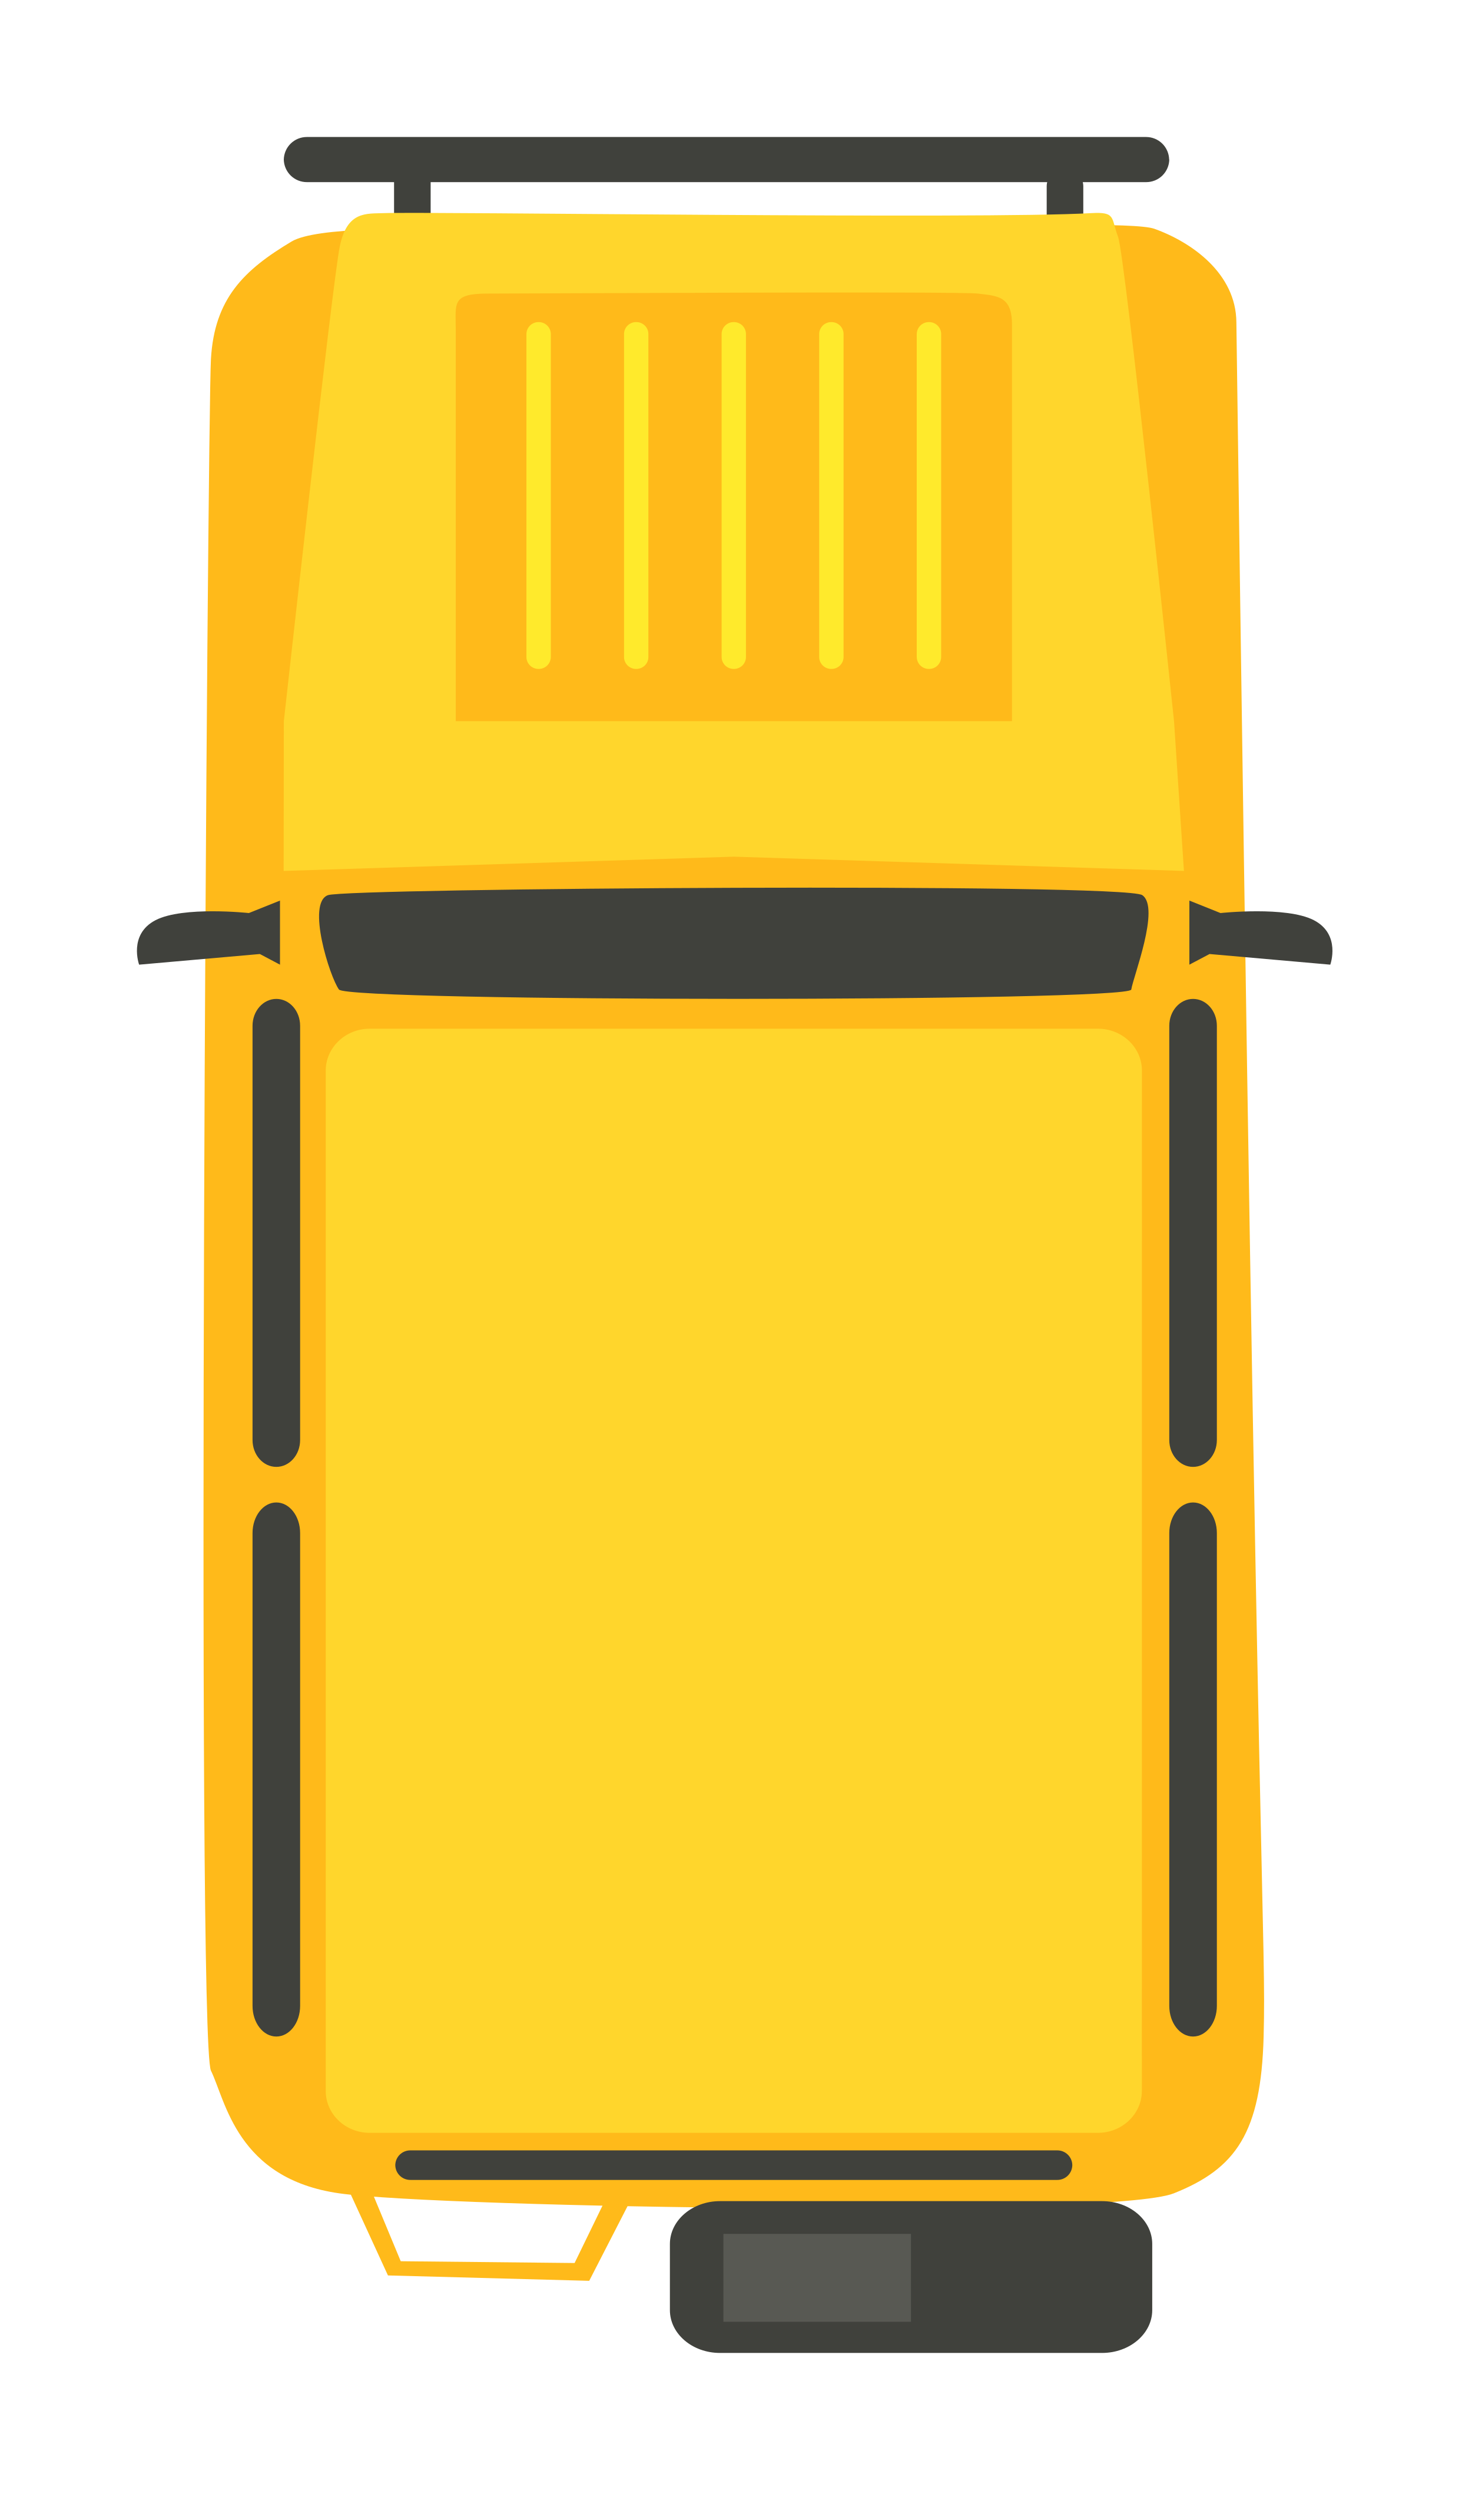 <svg xmlns="http://www.w3.org/2000/svg" width="43" height="73" viewBox="0 0 43 73" fill="none">
  <g filter="url(#filter0_d_13_19024)">
    <path d="M31.157 1.659C31.153 1.835 31.081 2.002 30.955 2.126C30.829 2.249 30.66 2.318 30.484 2.318H5.963C5.787 2.318 5.618 2.249 5.492 2.126C5.366 2.002 5.294 1.835 5.29 1.659C5.294 1.483 5.366 1.315 5.492 1.192C5.618 1.069 5.787 1 5.963 1H30.48C30.656 1 30.825 1.069 30.951 1.192C31.077 1.315 31.149 1.483 31.153 1.659H31.157Z" fill="#40413C"/>
    <path d="M9.58 3.739C9.579 3.809 9.564 3.877 9.537 3.94C9.509 4.004 9.47 4.062 9.42 4.11C9.37 4.158 9.312 4.196 9.247 4.222C9.183 4.247 9.114 4.26 9.045 4.259C8.905 4.261 8.771 4.207 8.671 4.109C8.57 4.012 8.513 3.879 8.511 3.739V2.179C8.512 2.11 8.527 2.042 8.554 1.978C8.581 1.914 8.621 1.857 8.67 1.808C8.72 1.76 8.778 1.722 8.843 1.696C8.907 1.671 8.976 1.658 9.045 1.659C9.185 1.657 9.32 1.711 9.42 1.808C9.52 1.906 9.578 2.039 9.58 2.179V3.739Z" fill="#40413C"/>
    <path d="M28.645 3.992C28.643 4.062 28.629 4.13 28.602 4.193C28.574 4.257 28.534 4.315 28.485 4.363C28.435 4.411 28.376 4.449 28.312 4.475C28.248 4.5 28.179 4.513 28.11 4.512C28.041 4.513 27.972 4.5 27.908 4.475C27.843 4.449 27.785 4.411 27.735 4.363C27.686 4.314 27.646 4.257 27.619 4.193C27.591 4.13 27.577 4.061 27.576 3.992V2.432C27.577 2.363 27.591 2.295 27.619 2.231C27.646 2.167 27.686 2.11 27.735 2.061C27.785 2.013 27.843 1.975 27.907 1.949C27.972 1.924 28.041 1.911 28.11 1.912C28.25 1.91 28.384 1.964 28.485 2.061C28.585 2.159 28.642 2.292 28.645 2.432V3.992Z" fill="#40413C"/>
    <path d="M16.53 4.051C16.53 4.051 6.912 3.219 5.519 4.051C4.126 4.883 3.264 5.715 3.162 7.483C3.06 9.251 2.729 56.578 3.162 57.46C3.595 58.343 3.915 60.618 6.913 61.043C9.912 61.468 29.471 61.767 31.288 61.043C33.105 60.32 33.839 59.276 33.913 56.464C33.989 53.468 33.747 53.461 33.117 6.408C33.106 4.987 31.818 4.074 30.723 3.681C29.628 3.287 16.53 4.051 16.53 4.051Z" fill="#FFBA1A"/>
    <path d="M5.286 22.43L18.435 22.014L31.585 22.43L31.296 18.061C31.296 18.061 29.872 4.471 29.661 3.916C29.451 3.361 29.607 3.181 28.877 3.223C25.694 3.407 9.438 3.174 8.209 3.223C7.706 3.243 7.14 3.154 6.926 4.193C6.711 5.233 5.291 18.061 5.291 18.061L5.286 22.43Z" fill="#FFD62C"/>
    <path d="M30.356 58.053C30.356 58.726 29.779 59.276 29.073 59.276H7.798C7.089 59.276 6.515 58.729 6.515 58.053V28.262C6.515 27.588 7.092 27.037 7.798 27.037H29.074C29.783 27.037 30.358 27.585 30.358 28.262L30.356 58.053Z" fill="#FFD62C"/>
    <path d="M26.562 18.057H10.313V6.611C10.313 5.849 10.189 5.572 11.249 5.572C12.309 5.572 24.994 5.502 25.565 5.572C26.135 5.641 26.562 5.641 26.562 6.473V18.057Z" fill="#FFBA1A"/>
    <path d="M13.091 16.186C13.09 16.232 13.08 16.277 13.062 16.32C13.044 16.362 13.017 16.401 12.984 16.433C12.951 16.465 12.912 16.49 12.869 16.507C12.826 16.524 12.78 16.533 12.734 16.532C12.688 16.532 12.642 16.524 12.599 16.507C12.556 16.49 12.517 16.465 12.484 16.433C12.451 16.4 12.425 16.362 12.406 16.32C12.388 16.277 12.378 16.232 12.378 16.186V6.752C12.378 6.706 12.388 6.66 12.406 6.618C12.424 6.575 12.451 6.537 12.484 6.504C12.517 6.472 12.556 6.447 12.599 6.43C12.642 6.412 12.688 6.404 12.734 6.405C12.78 6.404 12.826 6.412 12.869 6.43C12.912 6.447 12.951 6.472 12.984 6.504C13.017 6.537 13.044 6.575 13.062 6.617C13.08 6.66 13.09 6.706 13.091 6.752V16.186Z" fill="#FFEA2C"/>
    <path d="M15.941 16.186C15.941 16.232 15.931 16.277 15.913 16.32C15.894 16.362 15.868 16.401 15.835 16.433C15.802 16.465 15.762 16.49 15.72 16.507C15.677 16.524 15.631 16.533 15.585 16.532C15.538 16.532 15.493 16.524 15.45 16.507C15.407 16.49 15.368 16.465 15.335 16.433C15.302 16.4 15.275 16.362 15.257 16.32C15.239 16.277 15.229 16.232 15.229 16.186V6.752C15.229 6.706 15.239 6.66 15.257 6.618C15.275 6.575 15.301 6.537 15.335 6.504C15.368 6.472 15.407 6.447 15.45 6.43C15.492 6.412 15.538 6.404 15.585 6.405C15.631 6.404 15.677 6.412 15.72 6.43C15.763 6.447 15.802 6.472 15.835 6.504C15.868 6.537 15.895 6.575 15.913 6.617C15.931 6.66 15.941 6.706 15.941 6.752V16.186Z" fill="#FFEA2C"/>
    <path d="M18.791 16.186C18.791 16.232 18.781 16.277 18.763 16.32C18.745 16.362 18.718 16.4 18.685 16.433C18.652 16.465 18.613 16.49 18.57 16.507C18.527 16.524 18.482 16.532 18.436 16.532C18.389 16.532 18.344 16.524 18.301 16.507C18.258 16.49 18.219 16.465 18.186 16.433C18.153 16.4 18.126 16.362 18.108 16.32C18.09 16.277 18.08 16.232 18.08 16.186V6.752C18.08 6.706 18.09 6.66 18.108 6.618C18.126 6.575 18.152 6.537 18.186 6.504C18.218 6.472 18.258 6.447 18.3 6.43C18.343 6.412 18.389 6.404 18.436 6.405C18.482 6.404 18.527 6.412 18.57 6.43C18.613 6.447 18.652 6.472 18.686 6.504C18.718 6.537 18.745 6.575 18.763 6.618C18.781 6.66 18.791 6.706 18.791 6.752V16.186Z" fill="#FFEA2C"/>
    <path d="M21.642 16.186C21.642 16.232 21.632 16.277 21.614 16.32C21.596 16.362 21.569 16.4 21.536 16.433C21.503 16.465 21.464 16.49 21.421 16.507C21.378 16.524 21.332 16.532 21.286 16.532C21.24 16.533 21.194 16.524 21.151 16.507C21.108 16.49 21.069 16.465 21.036 16.433C21.003 16.401 20.977 16.362 20.958 16.32C20.94 16.277 20.93 16.232 20.93 16.186V6.752C20.93 6.706 20.94 6.66 20.958 6.617C20.977 6.575 21.003 6.537 21.036 6.504C21.069 6.472 21.108 6.447 21.151 6.43C21.194 6.412 21.24 6.404 21.286 6.405C21.333 6.404 21.378 6.412 21.421 6.43C21.464 6.447 21.503 6.472 21.536 6.504C21.57 6.537 21.596 6.575 21.614 6.618C21.632 6.66 21.642 6.706 21.642 6.752V16.186Z" fill="#FFEA2C"/>
    <path d="M24.493 16.186C24.492 16.232 24.483 16.277 24.465 16.32C24.446 16.362 24.42 16.4 24.387 16.433C24.354 16.465 24.315 16.49 24.272 16.507C24.229 16.524 24.183 16.532 24.137 16.532C24.091 16.533 24.045 16.524 24.002 16.507C23.959 16.49 23.92 16.465 23.887 16.433C23.854 16.401 23.827 16.362 23.809 16.32C23.791 16.277 23.781 16.232 23.78 16.186V6.752C23.781 6.706 23.791 6.66 23.809 6.617C23.827 6.575 23.854 6.537 23.887 6.504C23.92 6.472 23.959 6.447 24.002 6.43C24.045 6.412 24.091 6.404 24.137 6.405C24.183 6.404 24.229 6.412 24.272 6.43C24.315 6.447 24.354 6.472 24.387 6.504C24.42 6.537 24.447 6.575 24.465 6.618C24.483 6.66 24.493 6.706 24.493 6.752V16.186Z" fill="#FFEA2C"/>
    <path d="M6.582 23.137C5.946 23.362 6.635 25.529 6.902 25.893C7.168 26.256 29.994 26.257 30.047 25.893C30.1 25.528 30.902 23.5 30.368 23.137C29.834 22.773 7.169 22.929 6.582 23.137Z" fill="#40413C"/>
    <path d="M31.744 23.296V25.167L32.333 24.856L35.86 25.167C35.86 25.167 36.181 24.283 35.379 23.868C34.577 23.452 32.653 23.66 32.653 23.66L31.744 23.296Z" fill="#40413C"/>
    <path d="M5.179 23.296V25.167L4.591 24.856L1.064 25.167C1.064 25.167 0.742 24.283 1.544 23.868C2.347 23.452 4.27 23.66 4.27 23.66L5.179 23.296Z" fill="#40413C"/>
    <path d="M28.324 60.219C28.323 60.276 28.311 60.333 28.289 60.386C28.266 60.439 28.233 60.487 28.192 60.527C28.151 60.567 28.102 60.599 28.049 60.62C27.995 60.641 27.938 60.652 27.881 60.651H8.99C8.933 60.652 8.876 60.641 8.822 60.62C8.769 60.599 8.72 60.567 8.679 60.527C8.638 60.487 8.605 60.439 8.582 60.386C8.56 60.333 8.548 60.276 8.547 60.219C8.549 60.103 8.596 59.993 8.679 59.912C8.762 59.831 8.874 59.787 8.99 59.788H27.881C27.997 59.787 28.108 59.831 28.192 59.912C28.275 59.993 28.323 60.103 28.324 60.219Z" fill="#40413C"/>
    <path d="M5.767 39.047C5.767 39.48 5.456 39.831 5.072 39.831C4.688 39.831 4.377 39.48 4.377 39.047V26.951C4.377 26.518 4.689 26.167 5.072 26.167C5.457 26.167 5.767 26.518 5.767 26.951V39.047Z" fill="#40413C"/>
    <path d="M5.767 55.57C5.767 56.064 5.456 56.464 5.072 56.464C4.688 56.464 4.377 56.064 4.377 55.57V41.763C4.377 41.27 4.689 40.87 5.072 40.87C5.457 40.87 5.767 41.27 5.767 41.763V55.57Z" fill="#40413C"/>
    <path d="M32.547 39.047C32.547 39.48 32.235 39.831 31.851 39.831C31.467 39.831 31.157 39.48 31.157 39.047V26.951C31.157 26.518 31.468 26.167 31.851 26.167C32.236 26.167 32.547 26.518 32.547 26.951V39.047Z" fill="#40413C"/>
    <path d="M32.547 55.57C32.547 56.064 32.235 56.464 31.851 56.464C31.467 56.464 31.157 56.064 31.157 55.57V41.763C31.157 41.27 31.468 40.87 31.851 40.87C32.236 40.87 32.547 41.27 32.547 41.763V55.57Z" fill="#40413C"/>
    <path d="M30.659 64.452C30.659 65.141 30.002 65.703 29.192 65.703H18.034C17.224 65.703 16.569 65.144 16.569 64.452V62.521C16.569 61.832 17.224 61.27 18.034 61.27H29.192C30.002 61.27 30.659 61.829 30.659 62.521V64.452Z" fill="#40413C"/>
    <path d="M23.611 62.227H18.132V64.793H23.611V62.227Z" fill="#585953"/>
    <path d="M7.21 60.996L8.333 63.44L14.212 63.597L15.495 61.1H14.747L13.785 63.077L8.706 63.025L7.798 60.84L7.05 60.685L7.21 60.996Z" fill="#FFBA1A"/>
  </g>
  <defs>
    <filter id="filter0_d_13_19024" x="0" y="0" width="42.924" height="72.703" filterUnits="userSpaceOnUse" color-interpolation-filters="sRGB">
      <feFlood flood-opacity="0" result="BackgroundImageFix"/>
      <feColorMatrix in="SourceAlpha" type="matrix" values="0 0 0 0 0 0 0 0 0 0 0 0 0 0 0 0 0 0 127 0" result="hardAlpha"/>
      <feOffset dx="3" dy="3"/>
      <feGaussianBlur stdDeviation="2"/>
      <feComposite in2="hardAlpha" operator="out"/>
      <feColorMatrix type="matrix" values="0 0 0 0 0 0 0 0 0 0 0 0 0 0 0 0 0 0 0.25 0"/>
      <feBlend mode="normal" in2="BackgroundImageFix" result="effect1_dropShadow_13_19024"/>
      <feBlend mode="normal" in="SourceGraphic" in2="effect1_dropShadow_13_19024" result="shape"/>
    </filter>
  </defs>
</svg>
